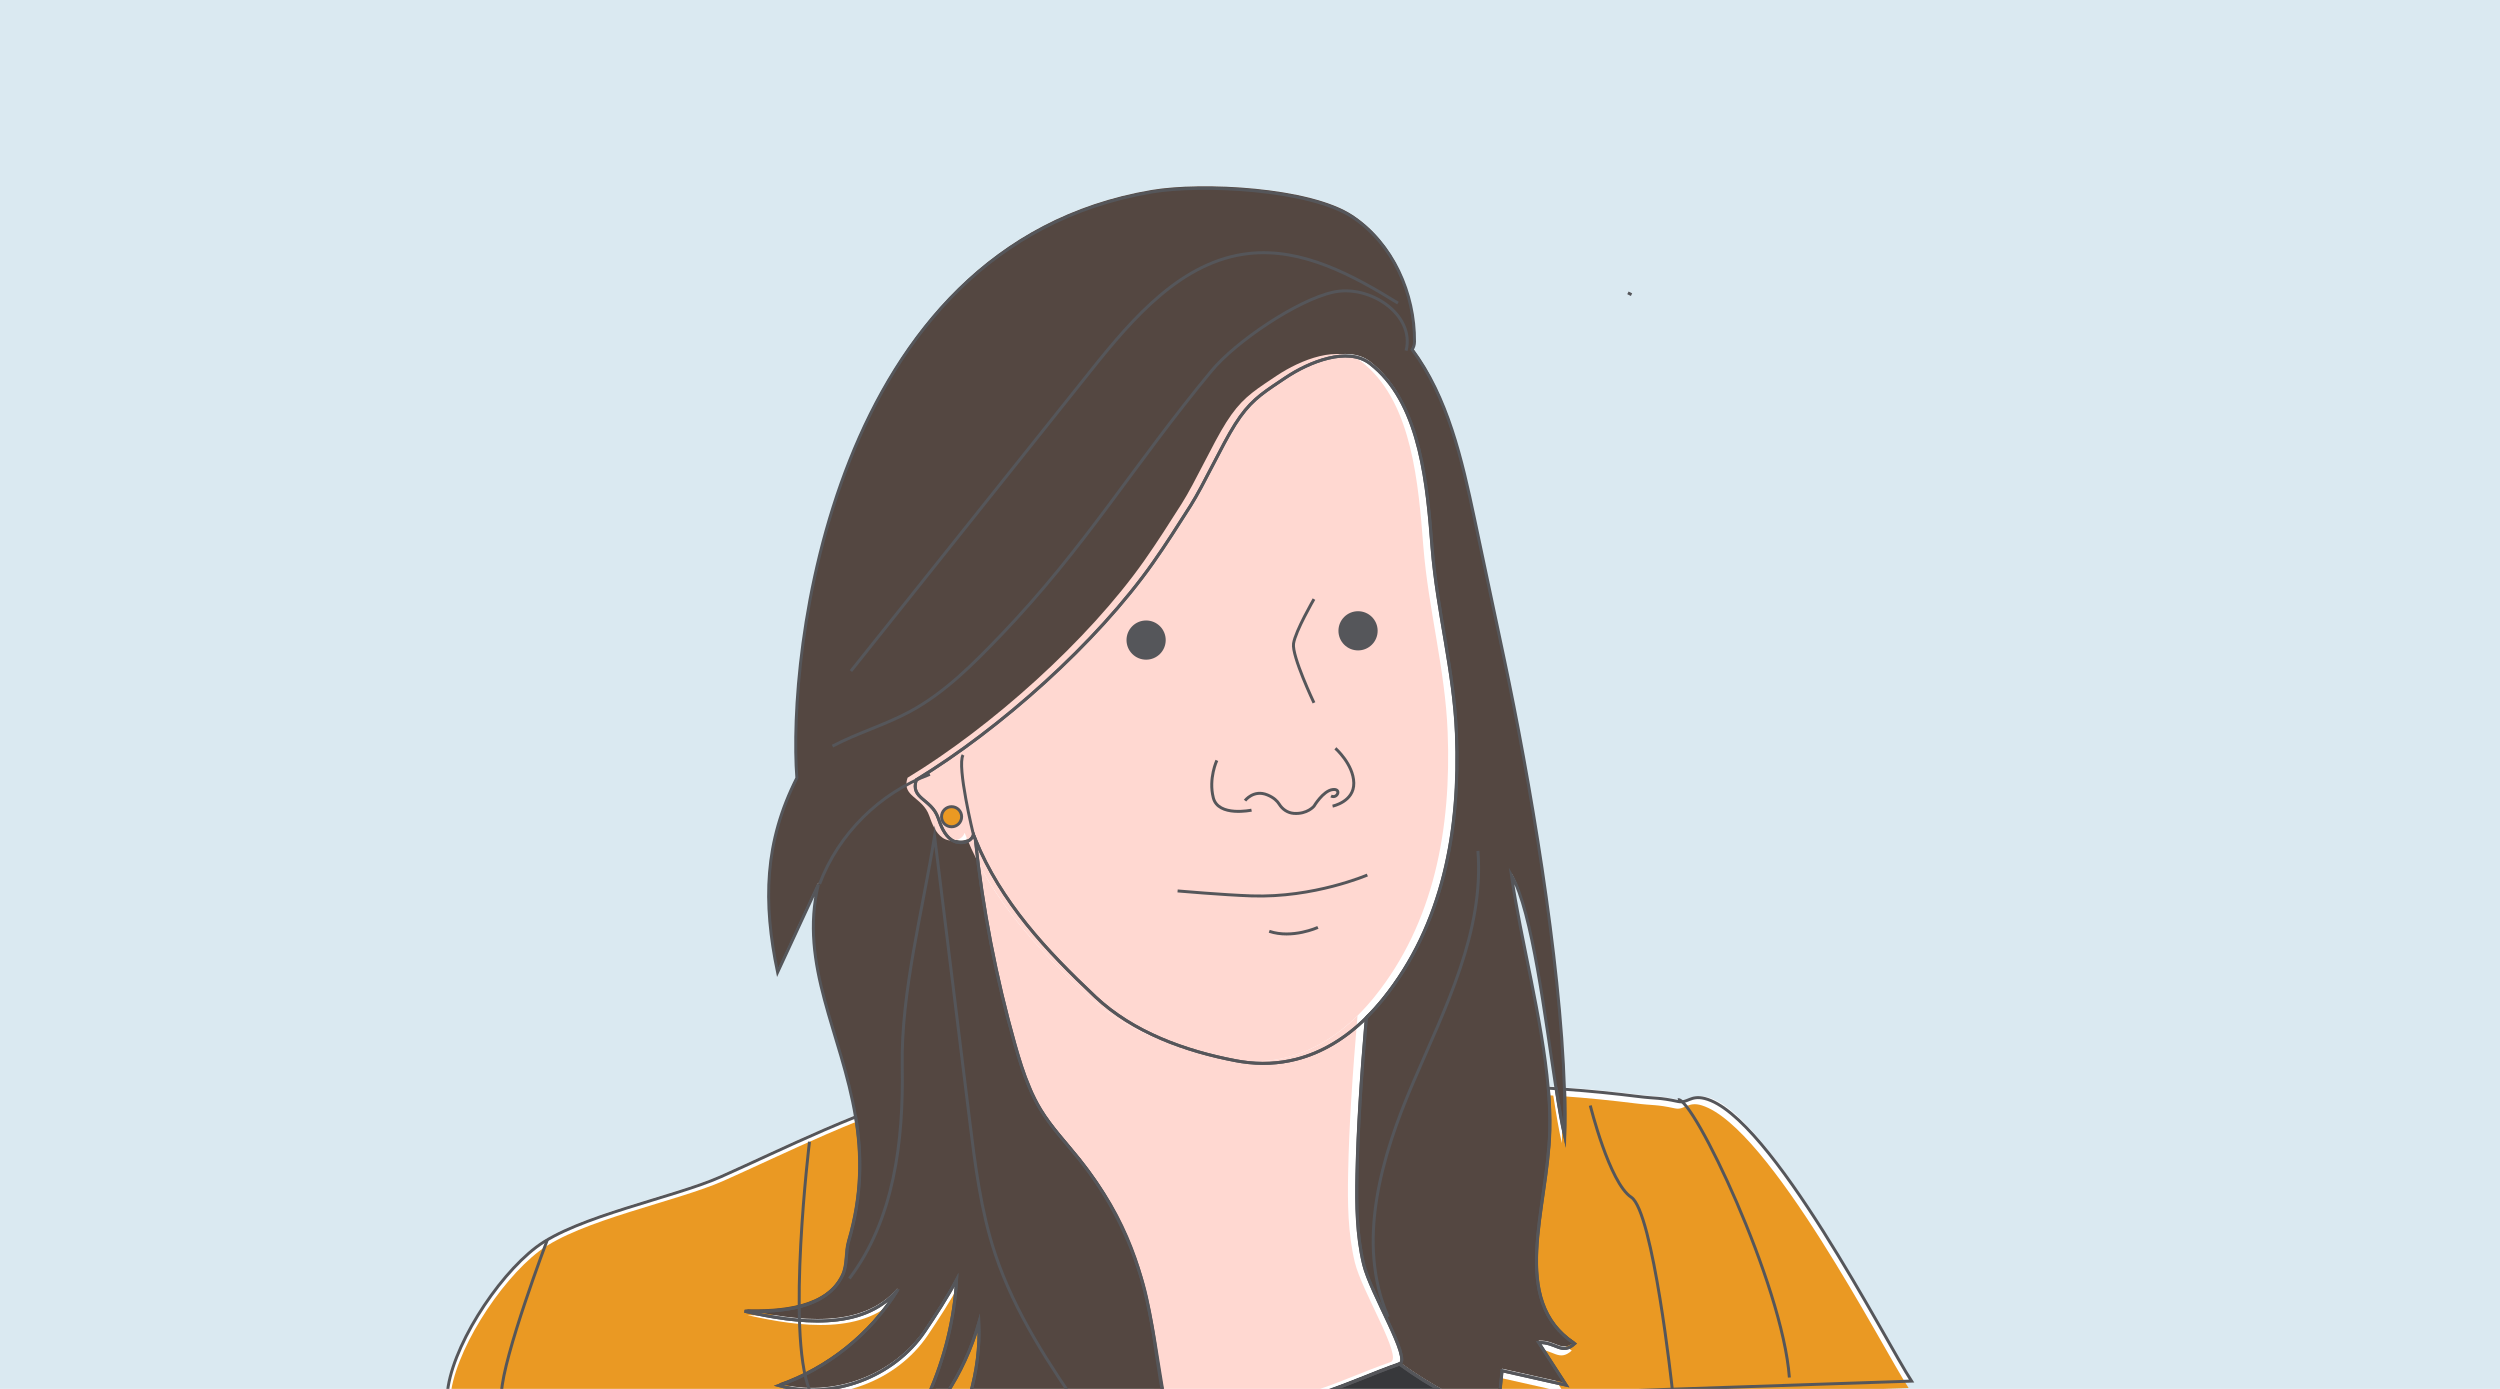 <?xml version="1.0" encoding="UTF-8"?>
<svg id="Layer_1" xmlns="http://www.w3.org/2000/svg" version="1.1" viewBox="0 0 841.89 467.72">
  <!-- Generator: Adobe Illustrator 29.0.0, SVG Export Plug-In . SVG Version: 2.1.0 Build 186)  -->
  <defs>
    <style>
      .st0 {
        fill: #544741;
      }

      .st1 {
        fill: #ea9923;
      }

      .st2 {
        fill: #55565a;
      }

      .st3 {
        fill: #37383b;
      }

      .st4 {
        fill: #ffd8d1;
      }

      .st5 {
        fill: #fff;
      }

      .st6 {
        fill: #dae9f1;
      }

      .st7 {
        fill: none;
        stroke: #55565a;
        stroke-miterlimit: 10;
      }
    </style>
  </defs>
  <rect class="st6" y="-.69" width="841.89" height="469.1"/>
  <g>
    <path class="st5" d="M312.63,469.17c5.46-12.24,8.74-25.45,9.53-38.83-2.96,5.68-7.17,12.1-10.74,17.4-10.42,15.47-31.14,23.17-49.12,18.25,16.4-5.75,30.72-17.23,39.9-31.98-11.9,13.81-33.64,10.98-51.42,6.96,12.46.37,27.73-.88,33.01-12.17,1.66-3.55.95-7.72,2.05-11.48,4.57-15.56,4.43-29.22,2.34-41.83-3.52,1.41-7.11,2.92-10.72,4.48-12.36,5.36-24.87,11.34-34.83,15.76-15.72,6.97-48.33,13.24-62.02,23.64-13.53,10.27-29.05,34.59-30,49.8h162.02Z"/>
    <path class="st5" d="M326.65,469.17c2.3-7.86,3.35-16.09,3.01-24.28-2.42,8.61-6.21,16.82-11.14,24.28h8.13Z"/>
    <path class="st5" d="M505.04,469.17l138.7-4.68c-8.63-13.16-49.13-92.2-69.64-95.17-4.96-.72-5.76,1.71-9.05,1-6.63-1.42-6.81-.86-13.53-1.7-7.64-.95-16.03-1.82-24.61-2.42.17,5.57.2,10.88.05,15.82-.95-4.12-1.9-9.68-2.88-16.01-.88-.06-1.76-.11-2.64-.16.42,4.86.61,9.6.5,14.16-.66,26.65-13.84,57.11,8.36,71.88-4.41,3.96-6.2-.61-12.11-.37,3.09,4.78,6.19,9.55,9.28,14.33-7.2-1.62-14.41-3.24-21.61-4.86l-.81,8.16Z"/>
    <path class="st5" d="M487.89,469.17c-5.76-3.09-11.34-6.56-16.6-10.41-8.84,3.03-19.7,8.04-28.08,10.41h44.69Z"/>
    <path class="st5" d="M346.7,365.62c1.09,2.56,2.31,5.05,3.76,7.44,3.69,6.07,8.63,11.25,13.07,16.8,9.9,12.39,17.18,26.82,21.48,42.08,2.94,10.45,5.36,29.38,6.89,37.24h51.32c8.38-2.37,19.24-7.38,28.08-10.41,4.24-1.45-9.71-23.83-12.05-33.62-2.34-9.79-2.45-19.96-2.25-30.02.16-8.12.53-16.24,1.02-24.34.58-9.57,1.33-19.12,2.14-28.67-6.96,6.88-14.9,11.77-23.72,14.01-5.75,1.46-11.86,1.79-18.33.8-.6-.09-1.2-.19-1.81-.31-17.12-3.23-34.74-9.61-47.42-21.55-16.52-15.55-31.89-32.06-40.4-53,2.51,23.33,6.97,46.45,13.35,69.04,1.39,4.91,2.89,9.83,4.88,14.52Z"/>
    <path class="st5" d="M302.19,434.01c-9.18,14.75-23.5,26.24-39.9,31.98,17.99,4.92,38.71-2.78,49.12-18.25,3.57-5.31,7.79-11.73,10.74-17.4-.79,13.38-4.07,26.59-9.53,38.83h5.89c4.93-7.46,8.72-15.67,11.14-24.28.34,8.19-.72,16.41-3.01,24.28h65.09c-1.33-6.18-2.92-18.41-3.3-20.6-3.41-19.9-8.17-37.76-24.93-58.73-4.43-5.55-9.38-10.73-13.07-16.8-1.45-2.38-2.67-4.88-3.76-7.44-1.99-4.69-3.49-9.61-4.88-14.52-6.38-22.58-10.83-45.7-13.35-69.04-.21-.51-.43-1.01-.63-1.53-.86,2.82-4.98,3.36-7.41,1.68s-3.54-4.65-4.51-7.44c-2.24-6.4-9.47-6.35-7.29-12.78,28.17-17.1,60.74-46.16,79.71-73.11,4.41-6.26,8.51-12.73,12.61-19.19,4.53-7.13,10.48-20.26,15-27.39,4.72-7.44,8.44-10,15.22-14.52.57-.38,1.16-.77,1.78-1.19,7.94-5.32,20.9-10.58,28.48-4.74.48.37.95.76,1.41,1.16,15.74,13.54,17.82,40.12,19.47,60.95,1.69,21.31,7.36,41.3,8.2,62.66,1.27,32.26-4.46,64.15-24.74,89.27-1.79,2.22-3.67,4.3-5.62,6.22-.81,9.55-1.56,19.11-2.14,28.67-.49,8.11-.86,16.22-1.02,24.34-.2,10.06-.09,20.23,2.25,30.02,2.34,9.79,16.29,32.16,12.05,33.62,5.26,3.85,10.85,7.32,16.6,10.41h17.15l.81-8.16c7.2,1.62,14.41,3.24,21.61,4.86-3.09-4.78-6.19-9.55-9.28-14.33,5.92-.25,7.71,4.32,12.11.37-22.2-14.77-9.02-45.23-8.36-71.88.11-4.56-.09-9.3-.5-14.16-2.01-23.55-9.26-49.88-12.39-71.75,7.03,12.18,11.28,47.78,15.02,71.91.98,6.33,1.93,11.89,2.88,16.01.15-4.94.12-10.25-.05-15.82-1.35-44.22-12.01-105.82-20.13-144.18-3.39-15.99-6.77-31.98-10.16-47.97-4.22-19.93-8.99-40.89-21-56.94.5-.77.79-1.63.8-2.62.14-16.3-7.29-33.02-20.89-42.01-14.34-9.47-50.71-11.3-67.65-8.43-108.66,18.4-122.6,156.76-119.46,197.31-10.94,21.59-11.45,41.79-6.49,65.47,4.58-9.87,9.15-19.74,13.73-29.61-6.57,27.15,7.84,50.08,12.51,78.26,2.09,12.61,2.23,26.27-2.34,41.83-1.1,3.76-.39,7.93-2.05,11.48-5.28,11.29-20.56,12.54-33.01,12.17,17.78,4.02,39.53,6.85,51.42-6.96Z"/>
    <path class="st5" d="M490.52,246.62c-.84-21.36-6.52-41.35-8.2-62.66-1.65-20.83-3.73-47.42-19.47-60.95-.46-.4-.93-.78-1.41-1.16-7.57-5.84-20.53-.57-28.48,4.74-.62.41-1.21.81-1.78,1.19-6.78,4.52-10.49,7.08-15.22,14.52-4.53,7.13-10.48,20.26-15,27.39-4.1,6.46-8.21,12.93-12.61,19.19-18.97,26.95-51.54,56.01-79.71,73.11-2.18,6.42,5.04,6.38,7.29,12.78.98,2.78,2.09,5.75,4.51,7.44s6.55,1.14,7.41-1.68c.2.52.42,1.02.63,1.53,8.51,20.94,23.88,37.45,40.4,53,12.68,11.94,30.3,18.32,47.42,21.55.61.11,1.21.22,1.81.31,6.47.99,12.58.65,18.33-.8,8.82-2.24,16.76-7.13,23.72-14.01,1.95-1.93,3.82-4,5.62-6.22,20.28-25.12,26.01-57.01,24.74-89.27Z"/>
  </g>
  <g>
    <path class="st1" d="M313.63,471.1c5.46-12.24,8.74-25.45,9.53-38.83-2.96,5.68-7.17,12.1-10.74,17.4-10.42,15.47-31.14,23.17-49.12,18.25,16.4-5.75,30.72-17.23,39.9-31.98-11.9,13.81-33.64,10.98-51.42,6.96,12.46.37,27.73-.88,33.01-12.17,1.66-3.55.95-7.72,2.05-11.48,4.57-15.56,4.43-29.22,2.34-41.83-3.52,1.41-7.11,2.92-10.72,4.48-12.36,5.36-24.87,11.34-34.83,15.76-15.72,6.97-48.33,13.24-62.02,23.64-13.53,10.27-29.05,34.59-30,49.8h162.02Z"/>
    <path class="st1" d="M326.65,469.1c2.3-7.86,3.35-16.09,3.01-24.28-2.42,8.61-6.21,16.82-11.14,24.28h8.13Z"/>
    <path class="st1" d="M504.04,472.1l138.7-4.68c-8.63-13.16-46.9-88.08-69.64-95.17-4.79-1.49-5.76,1.71-9.05,1-6.63-1.42-6.81-.86-13.53-1.7-7.64-.95-16.03-1.82-24.61-2.42.17,5.57.2,10.88.05,15.82-.95-4.12-1.9-9.68-2.88-16.01-.88-.06-1.76-.11-2.64-.16.42,4.86.61,9.6.5,14.16-.66,26.65-13.84,57.11,8.36,71.88-4.41,3.96-6.2-.61-12.11-.37,3.09,4.78,6.19,9.55,9.28,14.33-7.2-1.62-14.41-3.24-21.61-4.86l-.81,8.16Z"/>
    <path class="st3" d="M487.89,469.1c-5.76-3.09-11.34-6.56-16.6-10.41-8.84,3.03-19.7,8.04-28.08,10.41h44.69Z"/>
    <path class="st4" d="M343.69,365.54c1.09,2.56,2.31,5.05,3.76,7.44,3.69,6.07,8.63,11.25,13.07,16.8,9.9,12.39,17.18,26.82,21.48,42.08,2.94,10.45,5.36,29.38,6.89,37.24h51.32c8.38-2.37,19.24-7.38,28.08-10.41,4.24-1.45-9.71-23.83-12.05-33.62-2.34-9.79-2.45-19.96-2.25-30.02.16-8.12.53-16.24,1.02-24.34.58-9.57,1.33-19.12,2.14-28.67-6.96,6.88-14.9,11.77-23.72,14.01-5.75,1.46-11.86,1.79-18.33.8-.6-.09-1.2-.19-1.81-.31-17.12-3.23-34.74-9.61-47.42-21.55-16.52-15.55-31.89-32.06-40.4-53,2.51,23.33,6.97,46.45,13.35,69.04,1.39,4.91,2.89,9.83,4.88,14.52Z"/>
    <path class="st0" d="M302.19,433.93c-9.18,14.75-23.5,26.24-39.9,31.98,17.99,4.92,38.71-2.78,49.12-18.25,3.57-5.31,7.79-11.73,10.74-17.4-.79,13.38-4.07,26.59-9.53,38.83h5.89c4.93-7.46,8.72-15.67,11.14-24.28.34,8.19-.72,16.41-3.01,24.28h65.09c-1.33-6.18-2.92-18.41-3.3-20.6-3.41-19.9-8.17-37.76-24.93-58.73-4.43-5.55-9.38-10.73-13.07-16.8-1.45-2.38-2.67-4.88-3.76-7.44-1.99-4.69-3.49-9.61-4.88-14.52-6.38-22.58-10.83-45.7-13.35-69.04-.21-.51-.43-1.01-.63-1.53-.86,2.82-4.98,3.36-7.41,1.68s-3.54-4.65-4.51-7.44c-2.24-6.4-9.47-6.35-7.29-12.78,28.17-17.1,60.74-46.16,79.71-73.11,4.41-6.26,8.51-12.73,12.61-19.19,4.53-7.13,10.48-20.26,15-27.39,4.72-7.44,8.44-10,15.22-14.52.57-.38,1.16-.77,1.78-1.19,7.94-5.32,20.9-10.58,28.48-4.74.48.37.95.76,1.41,1.16,15.74,13.54,17.82,40.12,19.47,60.95,1.69,21.31,7.36,41.3,8.2,62.66,1.27,32.26-4.46,64.15-24.74,89.27-1.79,2.22-3.67,4.3-5.62,6.22-.81,9.55-1.56,19.11-2.14,28.67-.49,8.11-.86,16.22-1.02,24.34-.2,10.06-.09,20.23,2.25,30.02,2.34,9.79,16.29,32.16,12.05,33.62,5.26,3.85,10.85,7.32,16.6,10.41h17.15l.81-8.16c7.2,1.62,14.41,3.24,21.61,4.86-3.09-4.78-6.19-9.55-9.28-14.33,5.92-.25,7.71,4.32,12.11.37-22.2-14.77-9.02-45.23-8.36-71.88.11-4.56-.09-9.3-.5-14.16-2.01-23.55-9.26-49.88-12.39-71.75,7.03,12.18,11.28,47.78,15.02,71.91.98,6.33,1.93,11.89,2.88,16.01.15-4.94.12-10.25-.05-15.82-1.35-44.22-12.01-105.82-20.13-144.18-3.39-15.99-6.77-31.98-10.16-47.97-4.22-19.93-8.99-40.89-21-56.94.5-.77.79-1.63.8-2.62.14-16.3-7.29-33.02-20.89-42.01-14.34-9.47-50.71-11.3-67.65-8.43-108.66,18.4-122.6,156.76-119.46,197.31-10.94,21.59-11.45,41.79-6.49,65.47,4.58-9.87,9.15-19.74,13.73-29.61-6.57,27.15,7.84,50.08,12.51,78.26,2.09,12.61,2.23,26.27-2.34,41.83-1.1,3.76-.39,7.93-2.05,11.48-5.28,11.29-20.56,12.54-33.01,12.17,17.78,4.02,39.53,6.85,51.42-6.96Z"/>
    <path class="st4" d="M487.51,246.54c-.84-21.36-6.52-41.35-8.2-62.66-1.65-20.83-3.73-47.42-19.47-60.95-.46-.4-.93-.78-1.41-1.16-7.57-5.84-20.53-.57-28.48,4.74-.62.41-1.21.81-1.78,1.19-6.78,4.52-10.49,7.08-15.22,14.52-4.53,7.13-10.48,20.26-15,27.39-4.1,6.46-8.21,12.93-12.61,19.19-18.97,26.95-51.54,56.01-79.71,73.11-2.18,6.42,5.04,6.38,7.29,12.78.98,2.78,2.09,5.75,4.51,7.44s6.55,1.14,7.41-1.68c.2.52.42,1.02.63,1.53,8.51,20.94,23.88,37.45,40.4,53,12.68,11.94,30.3,18.32,47.42,21.55.61.11,1.21.22,1.81.31,6.47.99,12.58.65,18.33-.8,8.82-2.24,16.76-7.13,23.72-14.01,1.95-1.93,3.82-4,5.62-6.22,20.28-25.12,26.01-57.01,24.74-89.27Z"/>
  </g>
  <g>
    <path class="st7" d="M312.62,469.78c5.46-12.24,8.74-25.45,9.53-38.83-2.96,5.68-7.17,12.1-10.74,17.4-10.42,15.47-31.14,23.17-49.12,18.25,16.4-5.75,30.72-17.23,39.9-31.98-11.9,13.81-33.64,10.98-51.42,6.96,12.46.37,27.73-.88,33.01-12.17,1.66-3.55.95-7.72,2.05-11.48,4.57-15.56,4.43-29.22,2.34-41.83-3.52,1.41-7.11,2.92-10.72,4.48-12.36,5.36-24.87,11.34-34.83,15.76-15.72,6.97-48.33,13.24-62.02,23.64-13.53,10.27-29.05,34.59-30,49.8h162.02Z"/>
    <path class="st7" d="M326.63,469.78c2.3-7.86,3.35-16.09,3.01-24.28-2.42,8.61-6.21,16.82-11.14,24.28h8.13Z"/>
    <path class="st7" d="M505.03,469.78l138.7-4.68c-8.63-13.16-47.48-89.61-69.64-95.17-4.86-1.22-5.76,1.71-9.05,1-6.63-1.42-6.81-.86-13.53-1.7-7.64-.95-16.03-1.82-24.61-2.42.17,5.57.2,10.88.05,15.82-.95-4.12-1.9-9.68-2.88-16.01-.88-.06-1.76-.11-2.64-.16.42,4.86.61,9.6.5,14.16-.66,26.65-13.84,57.11,8.36,71.88-4.41,3.96-6.2-.61-12.11-.37,3.09,4.78,6.19,9.55,9.28,14.33-7.2-1.62-14.41-3.24-21.61-4.86l-.81,8.16Z"/>
    <path class="st7" d="M487.88,469.78c-5.76-3.09-11.34-6.56-16.6-10.41-8.84,3.03-19.7,8.04-28.08,10.41h44.69Z"/>
    <path class="st7" d="M346.68,366.23c1.09,2.56,2.31,5.05,3.76,7.44,3.69,6.07,8.63,11.25,13.07,16.8,9.9,12.39,17.18,26.82,21.48,42.08,2.94,10.45,5.36,29.38,6.89,37.24h51.32c8.38-2.37,19.24-7.38,28.08-10.41,4.24-1.45-9.71-23.83-12.05-33.62-2.34-9.79-2.45-19.96-2.25-30.02.16-8.12.53-16.24,1.02-24.34.58-9.57,1.33-19.12,2.14-28.67-6.96,6.88-14.9,11.77-23.72,14.01-5.75,1.46-11.86,1.79-18.33.8-.6-.09-1.2-.19-1.81-.31-17.12-3.23-34.74-9.61-47.42-21.55-16.52-15.55-31.89-32.06-40.4-53,2.51,23.33,6.97,46.45,13.35,69.04,1.39,4.91,2.89,9.83,4.88,14.52Z"/>
    <path class="st7" d="M302.17,434.62c-9.18,14.75-23.5,26.24-39.9,31.98,17.99,4.92,38.71-2.78,49.12-18.25,3.57-5.31,7.79-11.73,10.74-17.4-.79,13.38-4.07,26.59-9.53,38.83h5.89c4.93-7.46,8.72-15.67,11.14-24.28.34,8.19-.72,16.41-3.01,24.28h65.09c-1.33-6.18-2.92-18.41-3.3-20.6-3.41-19.9-8.17-37.76-24.93-58.73-4.43-5.55-9.38-10.73-13.07-16.8-1.45-2.38-2.67-4.88-3.76-7.44-1.99-4.69-3.49-9.61-4.88-14.52-6.38-22.58-10.83-45.7-13.35-69.04-.21-.51-.43-1.01-.63-1.53-.86,2.82-4.98,3.36-7.41,1.68s-3.54-4.65-4.51-7.44c-2.24-6.4-9.47-6.35-7.29-12.78,28.17-17.1,60.74-46.16,79.71-73.11,4.41-6.26,8.51-12.73,12.61-19.19,4.53-7.13,10.48-20.26,15-27.39,4.72-7.44,8.44-10,15.22-14.52.57-.38,1.16-.77,1.78-1.19,7.94-5.32,20.9-10.58,28.48-4.74.48.37.95.76,1.41,1.16,15.74,13.54,17.82,40.12,19.47,60.95,1.69,21.31,7.36,41.3,8.2,62.66,1.27,32.26-4.46,64.15-24.74,89.27-1.79,2.22-3.67,4.3-5.62,6.22-.81,9.55-1.56,19.11-2.14,28.67-.49,8.11-.86,16.22-1.02,24.34-.2,10.06-.09,20.23,2.25,30.02,2.34,9.79,16.29,32.16,12.05,33.62,5.26,3.85,10.85,7.32,16.6,10.41h17.15l.81-8.16c7.2,1.62,14.41,3.24,21.61,4.86-3.09-4.78-6.19-9.55-9.28-14.33,5.92-.25,7.71,4.32,12.11.37-22.2-14.77-9.02-45.23-8.36-71.88.11-4.56-.09-9.3-.5-14.16-2.01-23.55-9.26-49.88-12.39-71.75,7.03,12.18,11.28,47.78,15.02,71.91.98,6.33,1.93,11.89,2.88,16.01.15-4.94.12-10.25-.05-15.82-1.35-44.22-12.01-105.82-20.13-144.18-3.39-15.99-6.77-31.98-10.16-47.97-4.22-19.93-8.99-40.89-21-56.94.5-.77.79-1.63.8-2.62.14-16.3-7.29-33.02-20.89-42.01-14.34-9.47-50.71-11.3-67.65-8.43-108.66,18.4-122.6,156.76-119.46,197.31-10.94,21.59-11.45,41.79-6.49,65.47,4.58-9.87,9.15-19.74,13.73-29.61-6.57,27.15,7.84,50.08,12.51,78.26,2.09,12.61,2.23,26.27-2.34,41.83-1.1,3.76-.39,7.93-2.05,11.48-5.28,11.29-20.56,12.54-33.01,12.17,17.78,4.02,39.53,6.85,51.42-6.96Z"/>
    <path class="st7" d="M490.5,247.23c-.84-21.36-6.52-41.35-8.2-62.66-1.65-20.83-3.73-47.42-19.47-60.95-.46-.4-.93-.78-1.41-1.16-7.57-5.84-20.53-.57-28.48,4.74-.62.41-1.21.81-1.78,1.19-6.78,4.52-10.49,7.08-15.22,14.52-4.53,7.13-10.48,20.26-15,27.39-4.1,6.46-8.21,12.93-12.61,19.19-18.97,26.95-51.54,56.01-79.71,73.11-2.18,6.42,5.04,6.38,7.29,12.78.98,2.78,2.09,5.75,4.51,7.44s6.55,1.14,7.41-1.68c.2.52.42,1.02.63,1.53,8.51,20.94,23.88,37.45,40.4,53,12.68,11.94,30.3,18.32,47.42,21.55.61.11,1.21.22,1.81.31,6.47.99,12.58.65,18.33-.8,8.82-2.24,16.76-7.13,23.72-14.01,1.95-1.93,3.82-4,5.62-6.22,20.28-25.12,26.01-57.01,24.74-89.27Z"/>
  </g>
  <path class="st7" d="M548.21,98.62l1.22.61"/>
  <path class="st7" d="M327.82,281.14s-5.68-23.24-3.5-26.9"/>
  <circle class="st1" cx="320.45" cy="275.04" r="3.38"/>
  <circle class="st2" cx="385.96" cy="215.55" r="6.6"/>
  <circle class="st2" cx="457.33" cy="212.43" r="6.6"/>
  <path class="st7" d="M448.23,268.06c2.14,1.08,3.68-2.62.49-2.16s-6.22,5.58-6.22,5.58c0,0-2.25,2.76-6.8,2.43-2.06-.15-3.86-1.38-4.94-3.14-.62-1-1.77-2.17-3.94-3.07-4.65-1.94-7.55,1.91-7.55,1.91"/>
  <path class="st7" d="M421.46,272.82s-11.2,2.37-12.87-4.15,1.19-12.6,1.19-12.6"/>
  <path class="st7" d="M448.75,271.47s7.27-1.47,7.15-7.79-6.2-11.68-6.2-11.68"/>
  <path class="st7" d="M460.46,294.67s-17.97,7.74-39,7.03c-9.38-.32-24.9-1.67-24.9-1.67"/>
  <path class="st7" d="M443.81,312.31s-8.64,3.93-16.39,1.31"/>
  <path class="st7" d="M442.49,236.68s-7.5-15.76-6.88-19.96,6.88-14.97,6.88-14.97"/>
  <path class="st7" d="M276,297.69c6.34-16.85,20.25-30.69,37.14-36.93"/>
  <path class="st7" d="M473.51,118.08c3.04-12.17-12.25-22.39-24.5-19.7s-32.93,16.75-40.93,26.4c-26.5,31.94-42.31,59.19-71.04,89.13-9.28,9.67-18.86,19.38-30.66,25.73-8.37,4.51-17.62,7.19-26.03,11.62"/>
  <path class="st7" d="M470.77,102.07c-15.27-9.45-32.27-18.65-50.12-16.71-22.47,2.45-38.97,21.49-53.07,39.15-27.01,33.82-54.02,67.64-81.03,101.47"/>
  <path class="st7" d="M497.7,286.55c2.13,27.18-11.01,52.86-21.77,77.91s-19.36,54-8.46,78.99"/>
  <path class="st7" d="M365.49,477.09c-11.96-17.27-23.8-35-30.4-54.94-4.8-14.51-6.7-29.79-8.57-44.96-3.93-31.87-7.87-63.74-11.8-95.61-3.91,24.7-11.35,52.56-10.89,77.56s-2.69,51.48-17.8,71.41"/>
  <circle class="st7" cx="320.45" cy="275.04" r="3.38"/>
  <path class="st7" d="M565.05,370.32c5.03-1.11,35.26,62.17,37.53,93.57"/>
  <path class="st7" d="M535.54,372.29s6.45,26.1,13.8,30.89,13.8,64.53,13.8,64.53"/>
  <path class="st7" d="M272.6,384.48s-7.83,64.14,0,83.6"/>
  <path class="st7" d="M184.32,417.51s-14.97,39.44-15.45,51.58"/>
</svg>